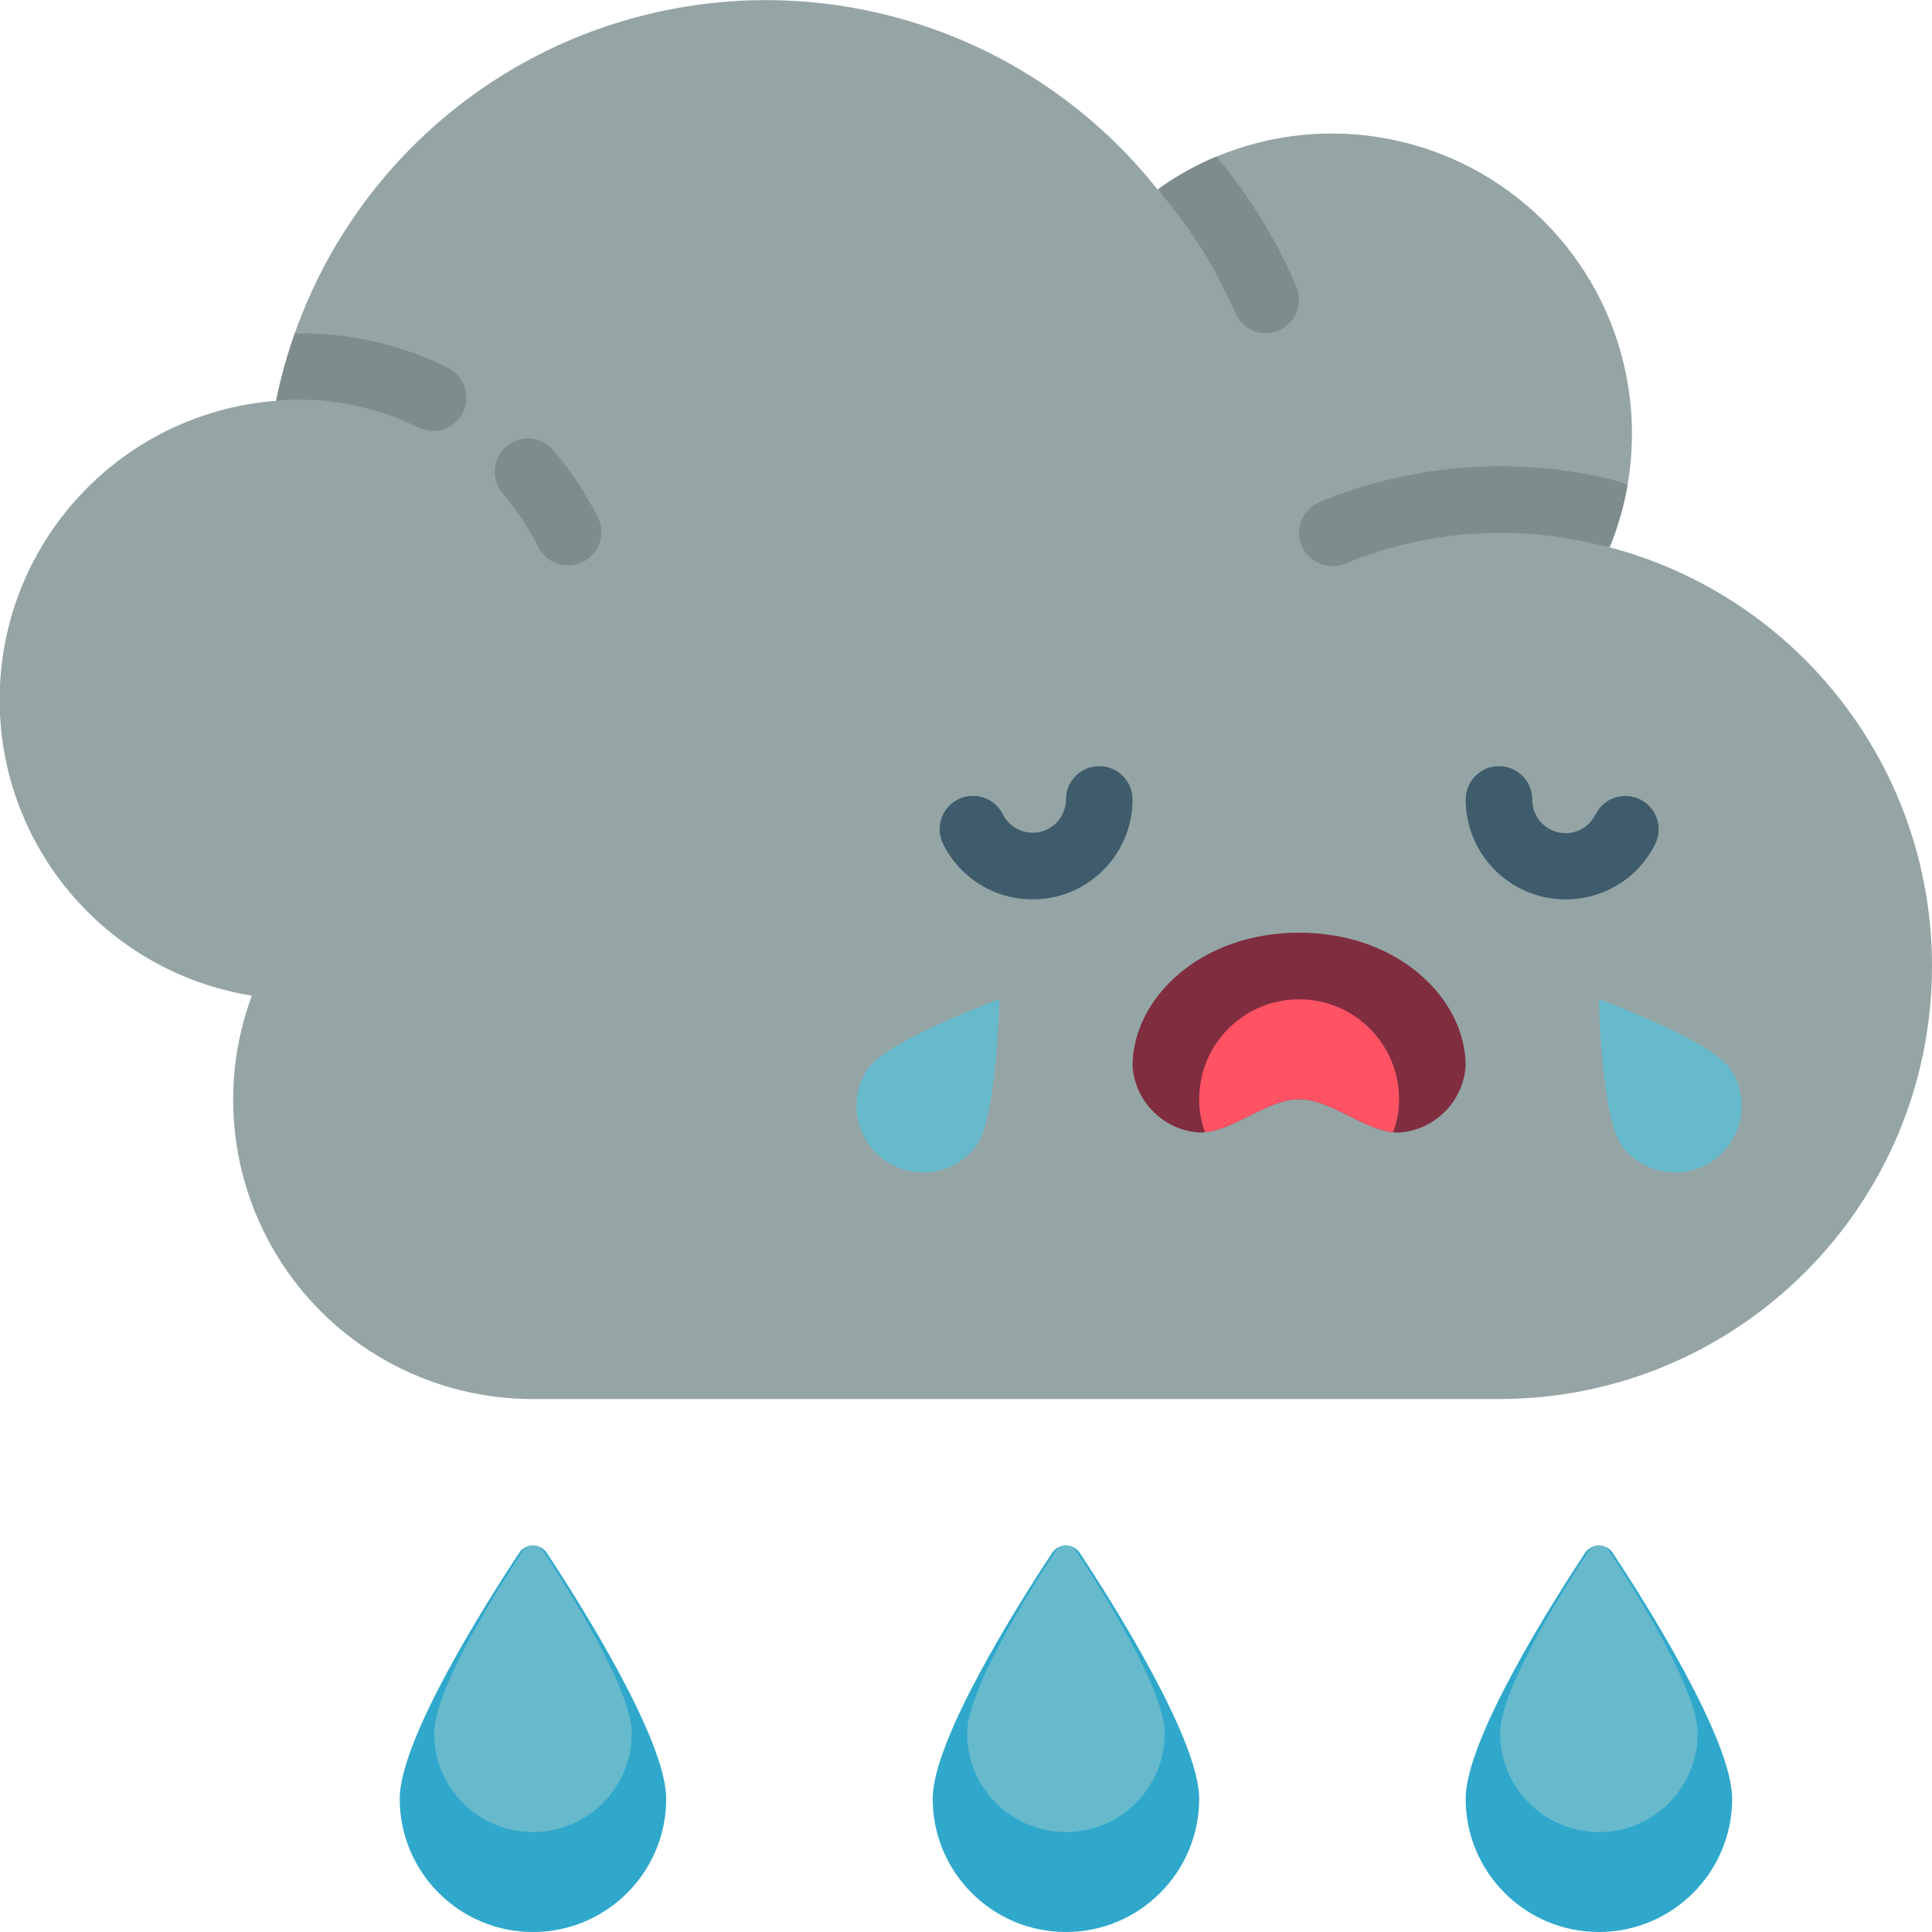 <svg height="512" viewBox="0 0 58 58" width="512" xmlns="http://www.w3.org/2000/svg"><g id="Page-1" fill="none" fill-rule="evenodd"><g id="005---Heavy-Rain" fill-rule="nonzero" transform="translate(-1)"><path id="Shape" d="m59 29c0 7.18-5.82 13-13 13h-29c-2.944.004-5.703-1.433-7.386-3.848-1.683-2.415-2.077-5.501-1.054-8.262-4.444-.715-7.676-4.603-7.568-9.103.109-4.5 3.524-8.227 7.998-8.727.02 0 .29-.03.3-.03 1.158-5.722 5.53-10.253 11.207-11.613 5.677-1.36 11.628.697 15.253 5.273.01-.01.02-.01.03-.02.541-.389 1.125-.714 1.74-.97 3.357-1.398 7.225-.64 9.807 1.92 2.582 2.56 3.372 6.421 2.003 9.79 0 .01-.01.01-.01.02 5.706 1.507 9.68 6.669 9.68 12.57z" fill="#95a5a5"/><g fill="#7f8c8d"><path id="Shape" d="m49.86 14.56c-.109.634-.287 1.254-.53 1.85-.084-0-.168-.01-.25-.03-2.558-.653-5.258-.464-7.7.54-.511.21-1.095-.034-1.305-.545s.034-1.095.545-1.305c2.834-1.169 5.97-1.39 8.94-.63.104.028.205.068.3.12z"/><path id="Shape" d="m39.39 9.92c-.124.051-.256.079-.39.08-.401-0-.764-.24-.92-.61-.545-1.261-1.269-2.436-2.15-3.49-.059-.07-.109-.148-.15-.23.541-.389 1.125-.714 1.74-.97.987 1.179 1.796 2.496 2.4 3.91.215.508-.022 1.094-.53 1.31z"/><path id="Shape" d="m14.9 12.38c-.171.341-.519.557-.9.56-.156-.003-.31-.041-.45-.11-1.319-.654-2.793-.93-4.26-.8.14-.686.327-1.36.56-2.02 1.594-.032 3.172.321 4.6 1.03.489.25.689.845.45 1.34z"/><path id="Shape" d="m18.053 16.974c-.379 0-.725-.213-.895-.552-.294-.585-.658-1.131-1.084-1.628-.342-.421-.286-1.038.126-1.39.412-.353 1.03-.313 1.393.09.532.621.986 1.304 1.353 2.034.155.31.139.678-.043.973s-.504.475-.85.475z"/></g><path id="Shape" d="m48 27c-1.657 0-3-1.343-3-3 0-.552.448-1 1-1s1 .448 1 1c-.005.468.315.877.771.985.456.107.925-.116 1.129-.538.247-.494.848-.694 1.342-.447.494.247.694.848.447 1.342-.507 1.02-1.55 1.663-2.689 1.658z" fill="#3f5c6c"/><path id="Shape" d="m32 27c-1.137.003-2.177-.639-2.684-1.657-.161-.319-.139-.7.057-.999.196-.299.537-.47.894-.45.357.02.676.23.837.549.206.416.671.635 1.124.53.452-.106.772-.508.772-.973 0-.552.448-1 1-1s1 .448 1 1c0 1.657-1.343 3-3 3z" fill="#3f5c6c"/><path id="Shape" d="m45 32c-.073 1.073-.927 1.927-2 2-.06.002-.12-.002-.18-.01-.94-.1-1.88-.99-2.82-.99s-1.88.89-2.82.99c-.06.008-.12.012-.18.01-1.073-.073-1.927-.927-2-2 0-2 2-4 5-4s5 2 5 4z" fill="#802d40"/><path id="Shape" d="m27.048 32.092c-.596.898-.374 2.107.503 2.734.877.627 2.093.446 2.749-.409.642-.9.7-4.417.7-4.417s-3.31 1.194-3.952 2.092z" fill="#67b9cc"/><path id="Shape" d="m52.952 32.092c.596.898.374 2.107-.503 2.734-.877.627-2.093.446-2.749-.409-.645-.898-.7-4.417-.7-4.417s3.31 1.194 3.952 2.092z" fill="#67b9cc"/><path id="Shape" d="m29 54c0 2.209 1.791 4 4 4s4-1.791 4-4c0-1.768-2.562-5.83-3.585-7.382-.093-.138-.248-.221-.415-.221s-.322.083-.415.221c-1.023 1.552-3.585 5.614-3.585 7.382z" fill="#2fa8cc"/><path id="Shape" d="m30.034 52.034c0 1.638 1.328 2.966 2.966 2.966s2.966-1.328 2.966-2.966c0-1.311-1.9-4.323-2.658-5.474-.068-.104-.184-.167-.308-.167s-.24.063-.308.167c-.758 1.151-2.658 4.163-2.658 5.474z" fill="#67b9cc"/><path id="Shape" d="m13 54c0 2.209 1.791 4 4 4s4-1.791 4-4c0-1.768-2.562-5.83-3.585-7.382-.093-.138-.248-.221-.415-.221s-.322.083-.415.221c-1.023 1.552-3.585 5.614-3.585 7.382z" fill="#2fa8cc"/><path id="Shape" d="m14.034 52.034c0 1.638 1.328 2.966 2.966 2.966s2.966-1.328 2.966-2.966c0-1.311-1.9-4.323-2.658-5.474-.068-.104-.184-.167-.308-.167s-.24.063-.308.167c-.758 1.151-2.658 4.163-2.658 5.474z" fill="#67b9cc"/><path id="Shape" d="m45 54c0 2.209 1.791 4 4 4s4-1.791 4-4c0-1.768-2.562-5.83-3.585-7.382-.093-.138-.248-.221-.415-.221s-.322.083-.415.221c-1.023 1.552-3.585 5.614-3.585 7.382z" fill="#2fa8cc"/><path id="Shape" d="m46.034 52.034c0 1.638 1.328 2.966 2.966 2.966s2.966-1.328 2.966-2.966c0-1.311-1.9-4.323-2.658-5.474-.068-.104-.184-.167-.308-.167s-.24.063-.308.167c-.758 1.151-2.658 4.163-2.658 5.474z" fill="#67b9cc"/><path id="Shape" d="m43 33c.002.338-.059.674-.18.99-.94-.1-1.88-.99-2.82-.99s-1.88.89-2.82.99c-.121-.316-.182-.652-.18-.99 0-1.657 1.343-3 3-3s3 1.343 3 3z" fill="#ff5364"/></g></g></svg>